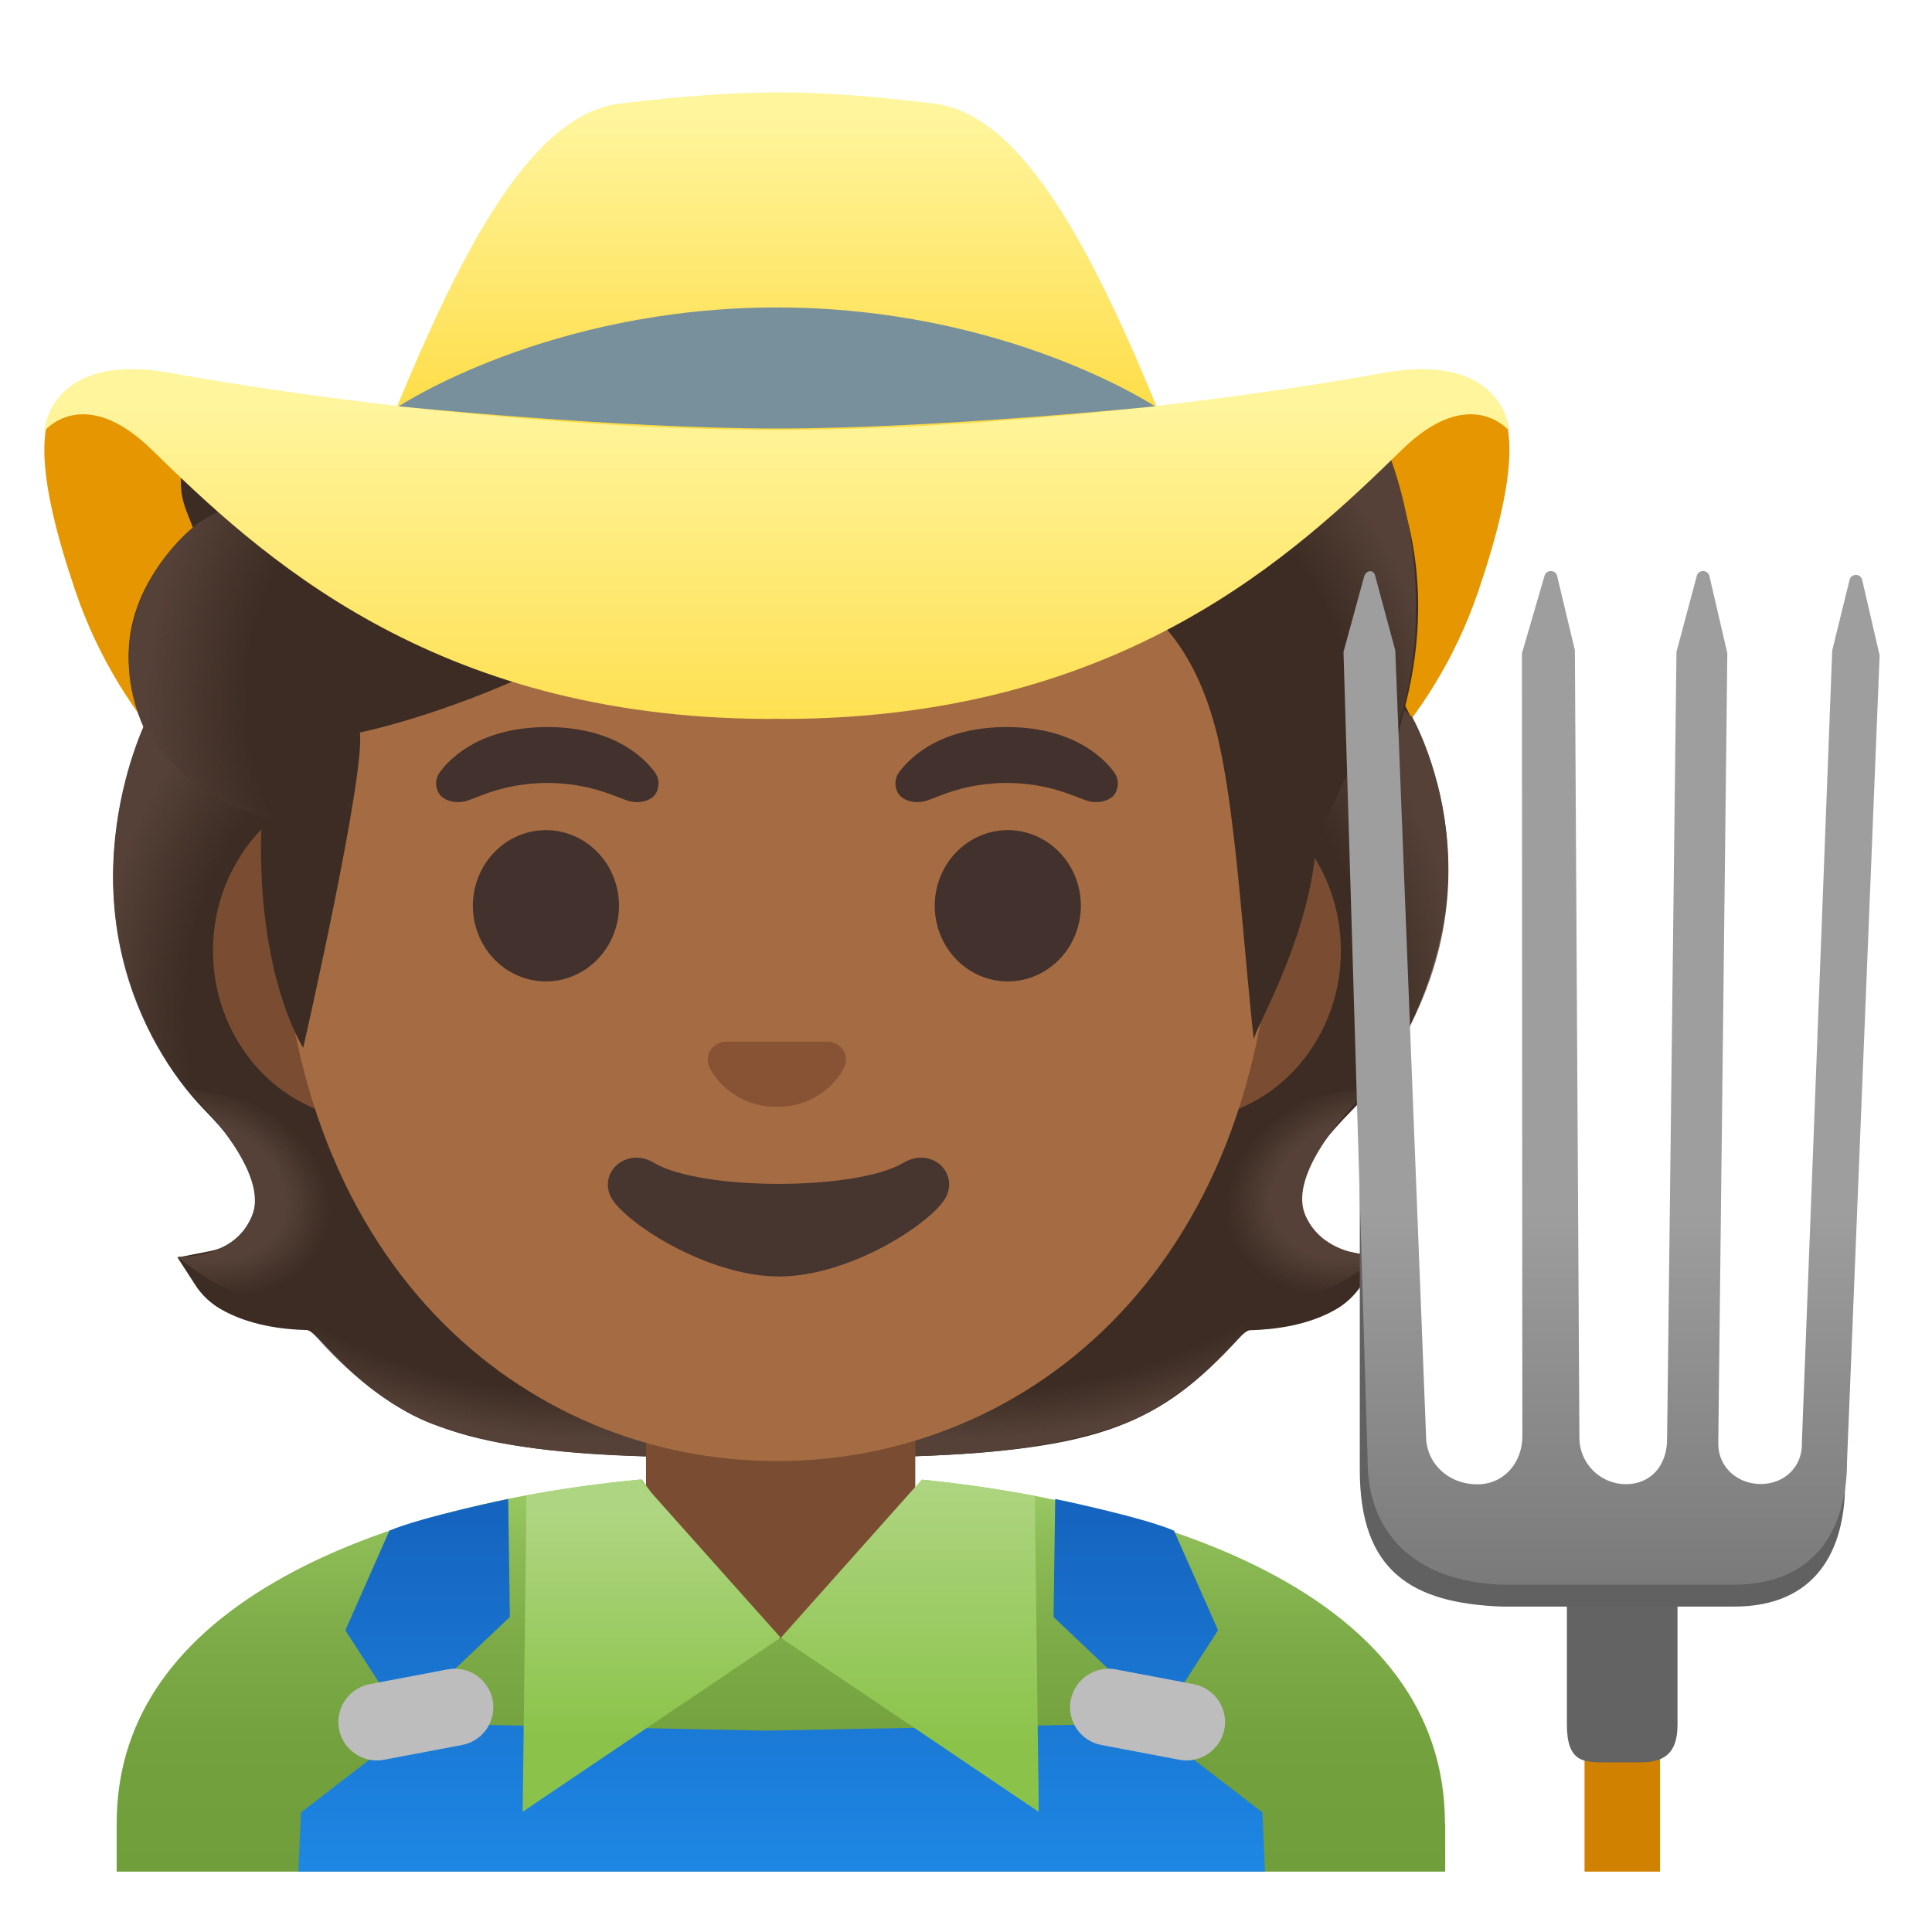 <svg viewBox="0 0 128 128" xmlns="http://www.w3.org/2000/svg">
  <defs>
    <radialGradient id="SVGID_1_" cx="48.153" cy="201.253" gradientTransform="matrix(0.966 -0.26 0.128 0.474 0 0)" gradientUnits="userSpaceOnUse" r="22.987">
      <stop offset="0.728" stop-color="#554138" stop-opacity="0"/>
      <stop offset="1" stop-color="#554138"/>
    </radialGradient>
    <radialGradient id="SVGID_2_" cx="-51.397" cy="146.883" gradientTransform="matrix(-0.966 -0.26 -0.128 0.474 0 0)" gradientUnits="userSpaceOnUse" r="22.842">
      <stop offset="0.728" stop-color="#554138" stop-opacity="0"/>
      <stop offset="1" stop-color="#554138"/>
    </radialGradient>
    <radialGradient id="SVGID_3_" cx="-71.712" cy="83.561" gradientTransform="matrix(-0.075 -0.997 0.831 -0.062 0 0)" gradientUnits="userSpaceOnUse" r="26.407">
      <stop offset="0.725" stop-color="#554138" stop-opacity="0"/>
      <stop offset="1" stop-color="#554138"/>
    </radialGradient>
    <radialGradient id="SVGID_4_" cx="-59.477" cy="-138.802" gradientTransform="matrix(-0.944 0.336 -0.245 -0.711 0 0)" gradientUnits="userSpaceOnUse" r="9.161">
      <stop offset="0.663" stop-color="#554138"/>
      <stop offset="1" stop-color="#554138" stop-opacity="0"/>
    </radialGradient>
    <radialGradient id="SVGID_5_" cx="-64.207" cy="-39.825" gradientTransform="matrix(0.075 -0.997 -0.831 -0.062 0 0)" gradientUnits="userSpaceOnUse" r="26.233">
      <stop offset="0.725" stop-color="#554138" stop-opacity="0"/>
      <stop offset="1" stop-color="#554138"/>
    </radialGradient>
    <radialGradient id="SVGID_6_" cx="37.922" cy="-92.911" gradientTransform="matrix(0.944 0.336 0.245 -0.711 0 0)" gradientUnits="userSpaceOnUse" r="9.103">
      <stop offset="0.663" stop-color="#554138"/>
      <stop offset="1" stop-color="#554138" stop-opacity="0"/>
    </radialGradient>
    <radialGradient id="SVGID_7_" cx="32.57" cy="-28.95" gradientTransform="matrix(0.991 0.137 0.192 -1.4 0 0)" gradientUnits="userSpaceOnUse" r="16.886">
      <stop offset="0.598" stop-color="#554138" stop-opacity="0"/>
      <stop offset="1" stop-color="#554138"/>
    </radialGradient>
    <radialGradient id="SVGID_8_" cx="68.87" cy="78.682" gradientTransform="matrix(0.308 0.952 0.706 -0.228 0 0)" gradientUnits="userSpaceOnUse" r="24.991">
      <stop offset="0.699" stop-color="#554138" stop-opacity="0"/>
      <stop offset="1" stop-color="#554138"/>
    </radialGradient>
    <linearGradient id="SVGID_9_" gradientTransform="matrix(1 0 0 -1 0 0)" gradientUnits="userSpaceOnUse" x1="51.72" x2="51.72" y1="-124" y2="-98.018">
      <stop offset="0" stop-color="#709E3B"/>
      <stop offset="0.328" stop-color="#73A13E"/>
      <stop offset="0.595" stop-color="#7DAB47"/>
      <stop offset="0.839" stop-color="#8DBC57"/>
      <stop offset="1" stop-color="#9CCC65"/>
    </linearGradient>
    <linearGradient id="SVGID_13_" gradientTransform="matrix(1 0 0 -1 0 0)" gradientUnits="userSpaceOnUse" x1="43.175" x2="43.175" y1="-100.269" y2="-115.046">
      <stop offset="0" stop-color="#AED581"/>
      <stop offset="1" stop-color="#8BC34A"/>
    </linearGradient>
    <linearGradient id="SVGID_14_" gradientTransform="matrix(1 0 0 -1 0 0)" gradientUnits="userSpaceOnUse" x1="60.265" x2="60.265" y1="-98.088" y2="-115.522">
      <stop offset="0" stop-color="#AED581"/>
      <stop offset="1" stop-color="#8BC34A"/>
    </linearGradient>
    <linearGradient id="SVGID_17_" gradientTransform="matrix(1 0 0 -1 0 0)" gradientUnits="userSpaceOnUse" x1="106.778" x2="106.778" y1="-108.468" y2="-49.798">
      <stop offset="0" stop-color="#757575"/>
      <stop offset="0.482" stop-color="#9E9E9E"/>
    </linearGradient>
    <linearGradient id="SVGID_10_" gradientTransform="matrix(1 0 0 -1 0 0)" gradientUnits="userSpaceOnUse" x1="51.791" x2="51.791" y1="-124.518" y2="-99.926">
      <stop offset="0" stop-color="#1E88E5"/>
      <stop offset="1" stop-color="#1565C0"/>
    </linearGradient>
    <linearGradient id="SVGID_11_" gradientTransform="matrix(1 0 0 -1 0 0)" gradientUnits="userSpaceOnUse" x1="28.334" x2="28.334" y1="-123.993" y2="-100.615">
      <stop offset="0" stop-color="#1E88E5"/>
      <stop offset="1" stop-color="#1565C0"/>
    </linearGradient>
    <linearGradient id="SVGID_12_" gradientTransform="matrix(-1 0 0 -1 0 0)" gradientUnits="userSpaceOnUse" x1="-75.248" x2="-75.248" y1="-123.993" y2="-100.615">
      <stop offset="0" stop-color="#1E88E5"/>
      <stop offset="1" stop-color="#1565C0"/>
    </linearGradient>
    <linearGradient id="SVGID_15_" gradientTransform="matrix(1 0 0 -1 0 0)" gradientUnits="userSpaceOnUse" x1="51.471" x2="51.471" y1="-7.574" y2="-31.359">
      <stop offset="2.800000e-03" stop-color="#FFF59D"/>
      <stop offset="0.553" stop-color="#FEE565"/>
      <stop offset="0.996" stop-color="#FDD835"/>
    </linearGradient>
    <linearGradient id="SVGID_16_" gradientTransform="matrix(1 0 0 -1 0 0)" gradientUnits="userSpaceOnUse" x1="51.47" x2="51.47" y1="-26.547" y2="-55.575">
      <stop offset="2.800000e-03" stop-color="#FFF59D"/>
      <stop offset="0.553" stop-color="#FEE565"/>
      <stop offset="0.996" stop-color="#FDD835"/>
    </linearGradient>
  </defs>
  <path d="M51.47,37.93 C25.35,37.24 -5.38,8.76 5.01,39.2 C10.99,56.7 31.21,65.23 51.47,64.97 C71.73,65.23 91.95,56.71 97.93,39.2 C108.32,8.76 77.59,37.24 51.47,37.93 Z" fill="#E59600"/>
  <path id="hair_1_" d="M86.54,80.78 L86.54,80.78 C85.5,78.8 86.34,76.84 89.61,73.52 C93.67,69.41 99.02,58.73 93.71,47.96 C93.71,47.96 92.87,46.34 92.88,46.3 L92.13,47.13 C91.98,46.83 91.82,46.52 91.64,46.22 C90.49,46.06 12.65,46.06 11.5,46.22 C11.18,46.78 10.9,47.34 10.64,47.9 L9.65,47.82 C4.75,59.66 9.2,69.05 13.52,73.51 C16.24,76.32 17.7,78.52 16.58,80.82 C16.02,81.97 15.15,82.64 13.91,82.89 L11.76,83.31 L12.93,85.12 C13.35,85.78 13.93,86.33 14.6,86.72 C16.47,87.81 18.73,88.08 20.31,88.12 C20.49,88.12 20.75,88.32 21.14,88.74 C26.22,94.27 30.22,96.03 42.56,96.48 L60.41,96.49 C72.89,96.05 76.9,94.3 82,88.75 C82.39,88.32 82.65,88.13 82.83,88.13 C84.41,88.09 86.68,87.82 88.54,86.73 C89.21,86.34 89.78,85.79 90.21,85.13 L91.38,83.32 L89.23,82.9 C88.04,82.65 87.16,81.96 86.54,80.78 Z" fill="#3C2C23"/>
  <path d="M52.3,96.39 L52.25,87.06 L80.46,84.69 L82.48,88.22 C82.48,88.22 78.5,92.98 74.05,94.47 C70.74,95.58 67.12,96.31 60.19,96.49 L52.3,96.39 Z" fill="url(#SVGID_1_)"/>
  <path d="M50.64,96.39 L50.69,87.12 L22.66,84.76 L20.65,88.27 C20.65,88.27 24.6,93 29.03,94.48 C32.32,95.58 35.92,96.31 42.8,96.49 L50.64,96.39 Z" fill="url(#SVGID_2_)"/>
  <path d="M51.72,90.68 L42.8,90.68 L42.8,101.36 C42.8,106.19 46.43,110.1 50.91,110.1 L52.53,110.1 C57.01,110.1 60.64,106.18 60.64,101.36 L60.64,90.68 L51.72,90.68 Z" fill="#7A4C32"/>
  <path d="M91.03,71.78 C89.42,73.93 86.76,76.36 86.46,78.25 C89.44,62.09 76.43,64.01 73.74,56.63 C73.2,55.14 72.7,53.61 72.64,52.02 C72.59,50.83 79.95,39.57 80.64,38.56 C81.48,37.32 93.57,47.51 93.57,47.51 C93.56,47.53 100.38,59.29 91.03,71.78 Z" fill="url(#SVGID_3_)"/>
  <path d="M80.18,84.32 C73.07,73.97 90.85,71.99 90.85,71.99 C88.52,74.27 85.42,78.09 86.49,80.53 C87.76,83.41 91.43,83.18 91.43,83.18 C91.43,83.18 85,89.06 80.18,84.32 Z" fill="url(#SVGID_4_)"/>
  <path d="M78.31,51.78 L71.07,51.78 L31.87,51.78 L24.63,51.78 C18.84,51.78 14.11,56.82 14.11,62.99 C14.11,69.16 18.84,74.2 24.63,74.2 L31.87,74.2 L71.08,74.2 L78.32,74.2 C84.11,74.2 88.84,69.16 88.84,62.99 C88.84,56.82 84.1,51.78 78.31,51.78 Z" fill="#7A4C32"/>
  <path d="M51.47,13.11 L51.47,13.11 L51.47,13.11 C34.37,13.11 18.54,31.39 18.54,57.7 C18.54,83.87 34.85,96.8 51.47,96.8 C68.09,96.8 84.4,83.87 84.4,57.7 C84.4,31.39 68.57,13.11 51.47,13.11 Z" fill="#A56C43"/>
  <path d="M41.01,60.01 A4.84 5.01 0 1 1 31.33,60.01 A4.84 5.01 0 1 1 41.01,60.01 Z" fill="#42312C"/>
  <path d="M71.61,60.01 A4.84 5.01 0 1 1 61.93,60.01 A4.84 5.01 0 1 1 71.61,60.01 Z" fill="#42312C"/>
  <path id="mouth" d="M59.85,77.04 C56.72,78.9 46.46,78.9 43.33,77.04 C41.53,75.97 39.7,77.61 40.44,79.24 C41.17,80.85 46.77,84.57 51.61,84.57 C56.45,84.57 61.97,80.85 62.71,79.24 C63.46,77.6 61.65,75.97 59.85,77.04 Z" fill="#473530"/>
  <path d="M43.36,51.13 C42.45,49.92 40.34,48.17 36.26,48.17 C32.18,48.17 30.07,49.92 29.16,51.13 C28.76,51.66 28.86,52.28 29.14,52.65 C29.4,53 30.16,53.32 31.01,53.03 C31.86,52.74 33.5,51.89 36.27,51.87 C39.03,51.89 40.68,52.74 41.53,53.03 C42.38,53.32 43.14,53 43.4,52.65 C43.66,52.28 43.76,51.66 43.36,51.13 Z" fill="#42312C"/>
  <path d="M73.79,51.13 C72.88,49.92 70.77,48.17 66.69,48.17 C62.61,48.17 60.5,49.92 59.59,51.13 C59.19,51.66 59.29,52.28 59.57,52.65 C59.83,53 60.59,53.32 61.44,53.03 C62.29,52.74 63.93,51.89 66.7,51.87 C69.46,51.89 71.11,52.74 71.96,53.03 C72.81,53.32 73.57,53 73.83,52.65 C74.09,52.28 74.19,51.66 73.79,51.13 Z" fill="#42312C"/>
  <path id="nose" d="M55.26,69.09 C55.16,69.05 55.05,69.02 54.94,69.01 L48,69.01 C47.89,69.02 47.79,69.05 47.68,69.09 C47.05,69.35 46.7,70 47,70.69 C47.3,71.38 48.68,73.33 51.47,73.33 C54.26,73.33 55.64,71.38 55.94,70.69 C56.24,70 55.89,69.35 55.26,69.09 Z" fill="#875334"/>
  <path d="M12.16,71.94 C13.77,74.07 16.41,76.49 16.7,78.37 C13.74,62.32 26.67,64.22 29.34,56.89 C29.88,55.41 30.37,53.89 30.44,52.31 C30.49,51.13 23.17,39.94 22.5,38.94 C21.67,37.71 9.65,47.84 9.65,47.84 C9.65,47.84 3.4,60.38 12.16,71.94 Z" fill="url(#SVGID_5_)"/>
  <path d="M22.94,84.4 C30,74.12 12.34,72.15 12.34,72.15 C14.66,74.42 17.74,78.22 16.67,80.63 C15.41,83.49 11.76,83.26 11.76,83.26 C11.76,83.26 18.15,89.11 22.94,84.4 Z" fill="url(#SVGID_6_)"/>
  <path id="hair" d="M90.86,28.86 C90.7,28.62 90.52,28.36 90.33,28.11 C89.98,28.17 89.59,28.24 89.21,28.3 C88.83,27.58 88.49,27.01 88.24,26.64 C88.18,26.56 83.41,27.46 76.32,28.38 L24.58,28.38 C18.57,27.57 14.56,26.77 14.24,26.64 C14.04,27.24 13.89,27.82 13.78,28.38 L12.76,28.38 C11.34,32.39 12.19,33.3 12.79,34.99 C10.31,37.09 6.95,41.66 9.34,47.37 C11.75,53.15 17.37,53.75 17.37,53.75 C16.76,64.3 20.09,69.42 20.09,69.42 C20.09,69.42 24.22,51.3 23.84,48.53 C23.84,48.53 31.46,47.02 40.11,42.07 C45.96,38.72 49.95,34.8 56.52,33.32 C66.52,31.07 68.75,38.31 68.75,38.31 C68.75,38.31 78,36.53 80.8,49.38 C81.95,54.67 82.44,63.5 83.07,68.87 C83.02,68.4 86.51,62.59 87.12,56.69 C87.29,55.05 89.19,51.65 90.55,48.37 C91.12,49.44 91.77,50.73 91.96,51.38 C91.96,51.38 93.06,46.92 93.14,46.61 C95.34,37.83 92.59,31.48 90.86,28.86 Z" fill="#3C2C23"/>
  <path d="M12.56,35.13 C10.19,37.25 7,41.97 9.35,47.81 C11.12,52.22 17.44,54.14 17.44,54.14 C17.44,54.16 18.7,54.54 19.35,54.54 L20.83,32.52 C17.8,32.52 14.89,33.43 13.01,34.75 C13.03,34.78 12.55,35.1 12.56,35.13 Z" fill="url(#SVGID_7_)"/>
  <path d="M86.75,57.5 C86.91,55.95 91.09,53.9 92.89,47.24 C93.08,46.53 93.24,45.81 93.39,45.09 C94.85,37 92.23,29.57 90.6,27.11 C88.34,23.7 78.84,30.48 80.46,33.19 C85.52,41.66 85.36,49.38 86.75,57.5 Z" fill="url(#SVGID_8_)"/>
  <path d="M95.73,120.81 C95.73,103.02 70.17,98.92 61.07,98.03 L53.4,108.57 L50.07,108.57 L42.52,98.01 C32.67,98.94 24.29,101.28 18.24,104.79 C11.26,108.84 7.73,114.23 7.73,120.8 L7.73,124 L95.75,124 L95.75,120.81 Z" fill="url(#SVGID_9_)"/>
  <path d="M83.64,120.08 L76.47,114.56 L76.72,114.17 L50.73,114.66 L26.86,114.17 L27.11,114.56 L19.94,120.08 L19.77,124 L83.81,124 Z" fill="url(#SVGID_10_)"/>
  <path d="M33.78,107.13 L33.67,99.31 C33.67,99.31 27.88,100.51 25.8,101.41 L22.88,108.01 L26.66,113.87 L33.78,107.13 Z" fill="url(#SVGID_11_)"/>
  <path d="M69.8,107.13 L69.91,99.31 C69.91,99.31 75.7,100.51 77.78,101.41 L80.7,108.01 L76.91,113.87 L69.8,107.13 Z" fill="url(#SVGID_12_)"/>
  <path d="M72.97,115.61 L78.14,116.59 C79.52,116.85 80.85,115.94 81.12,114.56 L81.12,114.56 C81.38,113.18 80.47,111.85 79.09,111.58 L73.92,110.6 C72.54,110.34 71.21,111.25 70.94,112.63 L70.94,112.63 C70.68,114.02 71.58,115.35 72.97,115.61 Z" fill="#BDBDBD"/>
  <path d="M30.61,115.61 L25.44,116.59 C24.06,116.85 22.72,115.94 22.46,114.56 L22.46,114.56 C22.2,113.18 23.11,111.85 24.49,111.58 L29.66,110.6 C31.04,110.34 32.37,111.25 32.64,112.63 L32.64,112.63 C32.9,114.02 32,115.35 30.61,115.61 Z" fill="#BDBDBD"/>
  <path d="M42.38,98.03 C39.77,98.28 37.27,98.64 34.88,99.08 L34.63,120.03 L51.72,108.5 L42.38,98.03 Z" fill="url(#SVGID_13_)"/>
  <path d="M68.56,99.11 C65.6,98.55 62.97,98.22 61.07,98.03 L61.07,98.03 L51.73,108.51 L68.82,120.04 L68.56,99.11 Z" fill="url(#SVGID_14_)"/>
  <path d="M77.49,29.04 C72.67,17.05 67.93,7.59 61.86,6.86 C60.24,6.67 56,6.13 51.71,6.12 C47.26,6.12 42.76,6.66 41.09,6.86 C35.02,7.59 30.28,17.05 25.45,29.03 C22.83,35.53 80.11,35.53 77.49,29.04 Z" fill="url(#SVGID_15_)"/>
  <path d="M91.57,24.72 C82.14,26.43 66.39,28.42 52.04,28.48 C51.85,28.48 51.66,28.48 51.47,28.48 C51.28,28.48 51.09,28.48 50.9,28.48 C36.55,28.42 20.8,26.43 11.37,24.72 C3.23,23.24 2.94,28.56 2.94,28.56 C2.94,28.56 5.52,25.37 10.05,29.79 C17.08,36.65 28.53,47.54 50.82,47.63 C51.04,47.63 51.25,47.62 51.47,47.62 C51.69,47.62 51.9,47.63 52.12,47.63 C74.42,47.53 85.86,36.65 92.89,29.79 C97.42,25.37 100,28.56 100,28.56 C100,28.56 99.71,23.24 91.57,24.72 Z" fill="url(#SVGID_16_)"/>
  <path d="M51.47,20.37 C36.29,20.37 26.42,26.92 26.42,26.92 C26.42,26.92 40.79,28.39 51.47,28.39 C62.15,28.39 76.52,26.92 76.52,26.92 C76.52,26.92 66.65,20.37 51.47,20.37 Z" fill="#78909C"/>
  <path d="M109.98,109.01 L109.98,124 L104.98,124 L104.98,109.01 L109.98,109.01 Z" fill="#D18100"/>
  <path d="M108.64,116.76 L106.32,116.76 C104.93,116.76 103.81,116.76 103.81,114.25 L103.81,102.24 L111.14,102.24 L111.14,114.25 C111.15,116.38 110.02,116.76 108.64,116.76 Z" fill="#636363"/>
  <path d="M116.73,99.5 C114.89,99.5 108.99,99.56 107.66,99.56 C105.54,99.56 99.92,99.37 97.63,99.37 C90.15,99.37 90.09,72.68 90.09,72.68 L90.09,97.39 C90.09,104.08 93.51,106.22 99.51,106.44 L114.89,106.44 C120.31,106.44 122.24,102.73 122.24,98.29 L121.86,93.43 C121.84,93.44 120.39,99.5 116.73,99.5 Z" fill="#616161"/>
  <path d="M123.37,38.4 C123.26,37.98 122.64,37.99 122.54,38.41 L121.39,43.09 L119.39,95.27 C119.39,95.27 119.38,95.54 119.38,95.68 C119.38,97.22 118.19,98.32 116.65,98.32 C115.11,98.32 113.84,97.2 113.84,95.66 C113.84,95.44 114.44,43.28 114.44,43.28 L113.25,38.15 C113.14,37.73 112.53,37.73 112.42,38.14 L111.07,43.19 L110.45,95.34 C110.45,97.04 109.42,98.33 107.72,98.33 C106.02,98.33 104.64,96.95 104.64,95.25 L104.34,43.08 L103.16,38.14 C103.05,37.73 102.45,37.73 102.33,38.14 L100.83,43.29 L100.86,95.15 C100.86,96.91 99.64,98.34 97.88,98.34 C95.92,98.34 94.48,96.91 94.48,95.15 L92.44,43.09 L91.1,38.12 C90.99,37.7 90.5,37.78 90.38,38.19 L89.01,43.19 L90.61,96.82 C90.61,101.34 93.49,104.76 99.49,104.99 L114.87,104.99 C120.29,104.99 122.37,101.26 122.37,96.82 L124.53,43.42 L123.37,38.4 Z" fill="url(#SVGID_17_)"/>
</svg>